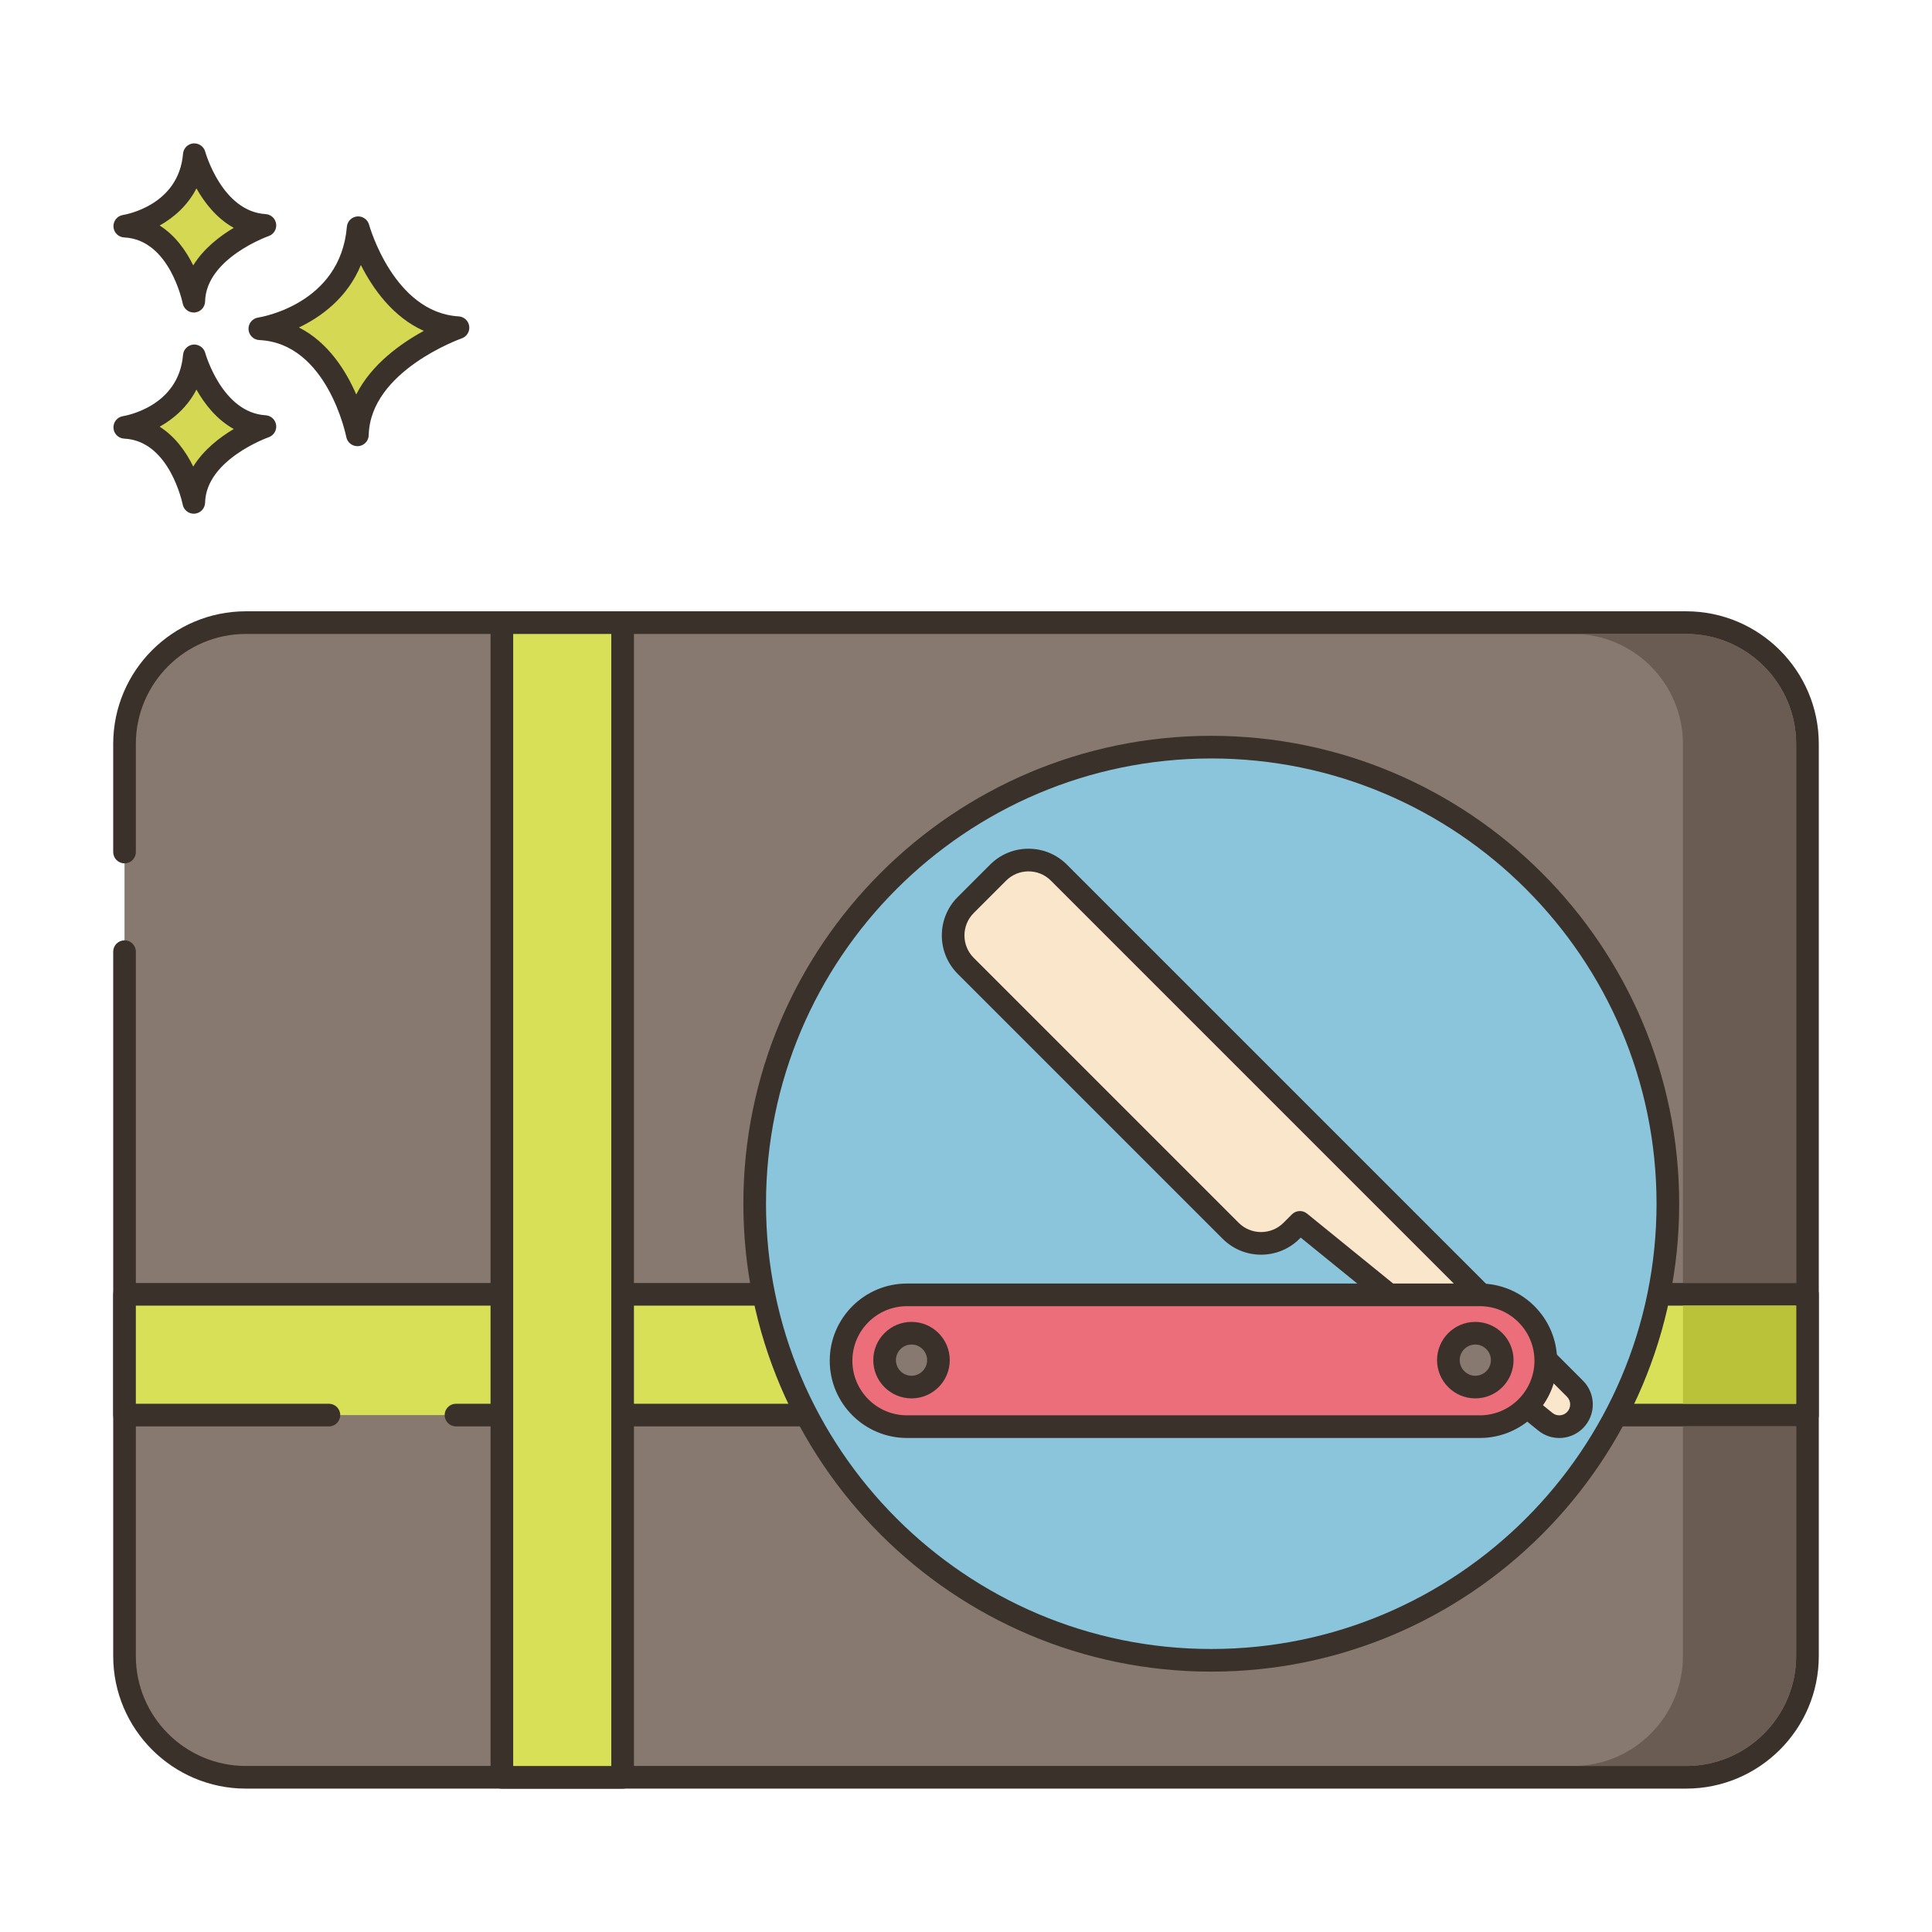 <?xml version="1.0" encoding="utf-8"?>
<!-- Generator: Adobe Illustrator 24.0.0, SVG Export Plug-In . SVG Version: 6.00 Build 0)  -->
<svg version="1.1" id="Layer_1" xmlns="http://www.w3.org/2000/svg" xmlns:xlink="http://www.w3.org/1999/xlink" x="0px" y="0px"
	 viewBox="0 0 256 256" enable-background="new 0 0 256 256" xml:space="preserve">
<g>
	<path fill="#87796F" d="M16.5,126.1v93.331c0,8.88,7.2,16.07,16.08,16.07h190.84c8.88,0,16.08-7.19,16.08-16.07V98.58
		c0-8.88-7.2-16.08-16.08-16.08H32.58c-8.88,0-16.08,7.2-16.08,16.08v14.32V126.1z"/>
	<path fill="#3A312A" d="M223.42,237H32.58C22.887,237,15,229.118,15,219.431V126.1c0-0.828,0.672-1.5,1.5-1.5s1.5,0.672,1.5,1.5
		v93.331C18,227.464,24.541,234,32.58,234h190.84c8.039,0,14.58-6.536,14.58-14.569V98.58c0-8.039-6.541-14.58-14.58-14.58H32.58
		C24.541,84,18,90.541,18,98.58v14.32c0,0.828-0.672,1.5-1.5,1.5s-1.5-0.672-1.5-1.5V98.58C15,88.887,22.887,81,32.58,81h190.84
		c9.693,0,17.58,7.887,17.58,17.58v120.851C241,229.118,233.113,237,223.42,237z"/>
	<polygon fill="#D7E057" points="60.419,187.504 239.5,187.504 239.5,171.504 16.5,171.504 16.5,187.504 43.582,187.504 	"/>
	<path fill="#3A312A" d="M239.5,189.004H60.419c-0.828,0-1.5-0.672-1.5-1.5c0-0.828,0.672-1.5,1.5-1.5H238v-13H18v13h25.582
		c0.828,0,1.5,0.672,1.5,1.5c0,0.828-0.672,1.5-1.5,1.5H16.5c-0.828,0-1.5-0.672-1.5-1.5v-16c0-0.828,0.672-1.5,1.5-1.5h223
		c0.828,0,1.5,0.672,1.5,1.5v16C241,188.332,240.328,189.004,239.5,189.004z"/>
	<path fill="#D4D853" d="M47.459,30.173c0,0,3.41,12.659,13.229,13.246c0,0-13.107,4.525-13.328,14.202
		c0,0-2.58-13.572-12.932-14.059C34.428,43.562,46.485,41.737,47.459,30.173z"/>
	<path fill="#3A312A" d="M47.358,59.121c-0.713,0-1.335-0.506-1.473-1.217c-0.023-0.125-2.495-12.419-11.528-12.844
		c-0.771-0.036-1.388-0.65-1.428-1.421c-0.04-0.77,0.511-1.444,1.273-1.56c0.441-0.068,10.9-1.817,11.761-12.032
		c0.061-0.726,0.635-1.301,1.359-1.367c0.729-0.064,1.393,0.399,1.584,1.102c0.031,0.116,3.261,11.626,11.87,12.141
		c0.714,0.042,1.298,0.583,1.396,1.292c0.098,0.708-0.318,1.388-0.994,1.622c-0.121,0.043-12.125,4.312-12.319,12.82
		c-0.018,0.767-0.61,1.396-1.375,1.46C47.442,59.119,47.4,59.121,47.358,59.121z M39.613,43.391c3.881,1.97,6.233,5.748,7.591,8.879
		c2.027-4.022,5.945-6.789,8.954-8.429c-4.137-1.843-6.787-5.653-8.339-8.725C46.025,39.478,42.546,41.986,39.613,43.391z"/>
	<path fill="#D4D853" d="M25.749,47.153c0,0,2.412,8.954,9.357,9.37c0,0-9.271,3.201-9.427,10.045c0,0-1.825-9.6-9.147-9.944
		C16.532,56.624,25.06,55.333,25.749,47.153z"/>
	<path fill="#3A312A" d="M25.678,68.068c-0.714,0-1.337-0.507-1.473-1.22c-0.016-0.082-1.705-8.442-7.743-8.727
		c-0.771-0.036-1.388-0.65-1.428-1.421c-0.04-0.77,0.511-1.444,1.273-1.561c0.296-0.047,7.367-1.242,7.946-8.113
		c0.061-0.726,0.636-1.303,1.361-1.368c0.714-0.058,1.392,0.399,1.581,1.102l0,0c0.022,0.079,2.229,7.92,7.999,8.265
		c0.714,0.042,1.299,0.584,1.396,1.293c0.097,0.709-0.32,1.389-0.997,1.622c-0.08,0.028-8.286,2.953-8.416,8.662
		c-0.018,0.768-0.611,1.397-1.376,1.461C25.761,68.066,25.719,68.068,25.678,68.068z M21.156,56.541
		c2.108,1.333,3.525,3.395,4.449,5.28c1.377-2.232,3.517-3.873,5.368-4.974c-2.288-1.27-3.887-3.351-4.944-5.225
		C24.855,53.91,23.013,55.5,21.156,56.541z"/>
	<path fill="#D4D853" d="M25.749,20.496c0,0,2.412,8.954,9.357,9.37c0,0-9.271,3.201-9.427,10.046c0,0-1.825-9.6-9.147-9.944
		C16.532,29.966,25.06,28.675,25.749,20.496z"/>
	<path fill="#3A312A" d="M25.678,41.411c-0.714,0-1.337-0.507-1.473-1.22c-0.016-0.082-1.705-8.442-7.743-8.727
		c-0.771-0.036-1.388-0.65-1.428-1.421c-0.04-0.769,0.511-1.444,1.273-1.56c0.296-0.047,7.367-1.243,7.946-8.114
		c0.061-0.726,0.636-1.303,1.361-1.368c0.714-0.056,1.392,0.399,1.581,1.102l0,0c0.022,0.079,2.229,7.92,7.999,8.266
		c0.714,0.043,1.299,0.584,1.396,1.293c0.097,0.709-0.32,1.389-0.997,1.622c-0.08,0.028-8.286,2.953-8.416,8.662
		c-0.018,0.768-0.611,1.397-1.376,1.461C25.761,41.409,25.719,41.411,25.678,41.411z M21.156,29.883
		c2.108,1.333,3.525,3.396,4.449,5.281c1.377-2.233,3.517-3.873,5.368-4.974c-2.288-1.269-3.887-3.351-4.944-5.226
		C24.855,27.252,23.013,28.842,21.156,29.883z"/>
	<path fill="#6A5C52" d="M238,98.58V170h-15V98.58c0-8.04-6.54-14.58-14.58-14.58h15C231.46,84,238,90.54,238,98.58z"/>
	<path fill="#6A5C52" d="M238,189v30.43c0,8.03-6.54,14.57-14.58,14.57h-15c8.04,0,14.58-6.54,14.58-14.57V189H238z"/>
	<rect x="223" y="173" fill="#B9C239" width="15" height="13"/>
	<rect x="66.5" y="82.505" fill="#D7E057" width="16" height="153"/>
	<path fill="#3A312A" d="M82.5,237.005h-16c-0.828,0-1.5-0.672-1.5-1.5v-153c0-0.828,0.672-1.5,1.5-1.5h16
		c0.828,0,1.5,0.672,1.5,1.5v153C84,236.333,83.328,237.005,82.5,237.005z M68,234.005h13v-150H68V234.005z"/>
	<circle fill="#8AC5DC" cx="160.5" cy="159.5" r="60.5"/>
	<path fill="#3A312A" d="M160.5,221.5c-34.187,0-62-27.814-62-62s27.813-62,62-62s62,27.813,62,62S194.686,221.5,160.5,221.5z
		 M160.5,100.5c-32.533,0-59,26.467-59,59s26.467,59,59,59s59-26.467,59-59S193.033,100.5,160.5,100.5z"/>
	<path fill="#FAE6CA" d="M208.694,184.013l-29.245-29.246l-39.138-39.138c-2.225-2.225-5.833-2.225-8.058,0l-4.291,4.291
		c-2.225,2.225-2.225,5.832,0,8.058l35.109,35.109c2.225,2.225,5.832,2.225,8.057,0l1.117-1.117l32.511,26.409
		c1.171,0.951,2.872,0.863,3.938-0.203v0C209.844,187.027,209.844,185.163,208.694,184.013z"/>
	<path fill="#3A312A" d="M206.613,190.543c-0.987,0-1.979-0.33-2.803-0.999l-31.461-25.556l-0.159,0.16
		c-2.809,2.806-7.376,2.806-10.18,0l-35.109-35.109c-2.806-2.807-2.806-7.373,0-10.179l4.291-4.291
		c1.359-1.359,3.167-2.108,5.09-2.108c1.923,0,3.73,0.749,5.089,2.108l68.384,68.384c1.732,1.732,1.732,4.552,0,6.284
		C208.89,190.104,207.754,190.543,206.613,190.543z M172.245,160.471c0.334,0,0.669,0.111,0.945,0.336l32.511,26.409
		c0.577,0.468,1.407,0.426,1.932-0.1c0.564-0.563,0.564-1.479,0.001-2.042L139.25,116.69c-0.793-0.793-1.847-1.229-2.968-1.229
		c-1.121,0-2.176,0.437-2.969,1.229l-4.291,4.291c-1.636,1.637-1.636,4.3,0,5.937l35.109,35.109c1.638,1.638,4.301,1.636,5.937,0
		l1.115-1.117C171.476,160.619,171.859,160.471,172.245,160.471z"/>
	<path fill="#EB6E7A" d="M204.824,180.307L204.824,180.307c0,4.822-3.909,8.732-8.732,8.732h-75.916
		c-4.823,0-8.732-3.909-8.732-8.732l0,0c0-4.823,3.909-8.732,8.732-8.732h75.916C200.914,171.576,204.824,175.485,204.824,180.307z"
		/>
	<path fill="#3A312A" d="M196.092,190.539h-75.917c-5.642,0-10.231-4.59-10.231-10.231c0-5.643,4.59-10.232,10.231-10.232h75.917
		c5.642,0,10.231,4.59,10.231,10.232C206.323,185.949,201.733,190.539,196.092,190.539z M120.175,173.075
		c-3.987,0-7.231,3.244-7.231,7.232c0,3.987,3.244,7.231,7.231,7.231h75.917c3.987,0,7.231-3.244,7.231-7.231
		c0-3.988-3.244-7.232-7.231-7.232H120.175z"/>
	<path fill="#87796F" d="M124.349,180.226c0,1.97-1.597,3.567-3.567,3.567c-1.97,0-3.567-1.597-3.567-3.567s1.597-3.567,3.567-3.567
		C122.751,176.658,124.349,178.256,124.349,180.226z"/>
	<path fill="#3A312A" d="M120.781,185.293c-2.794,0-5.067-2.273-5.067-5.067c0-2.794,2.273-5.067,5.067-5.067
		c2.794,0,5.067,2.273,5.067,5.067C125.849,183.02,123.575,185.293,120.781,185.293z M120.781,178.158
		c-1.14,0-2.067,0.928-2.067,2.067c0,1.14,0.928,2.067,2.067,2.067c1.14,0,2.067-0.928,2.067-2.067
		C122.849,179.086,121.921,178.158,120.781,178.158z"/>
	<path fill="#87796F" d="M199.053,180.226c0,1.97-1.597,3.567-3.567,3.567c-1.97,0-3.567-1.597-3.567-3.567s1.597-3.567,3.567-3.567
		C197.456,176.658,199.053,178.256,199.053,180.226z"/>
	<path fill="#3A312A" d="M195.485,185.293c-2.794,0-5.067-2.273-5.067-5.067c0-2.794,2.273-5.067,5.067-5.067
		c2.794,0,5.067,2.273,5.067,5.067C200.553,183.02,198.279,185.293,195.485,185.293z M195.485,178.158
		c-1.14,0-2.067,0.928-2.067,2.067c0,1.14,0.928,2.067,2.067,2.067c1.14,0,2.067-0.928,2.067-2.067
		C197.553,179.086,196.625,178.158,195.485,178.158z"/>
</g>
</svg>
